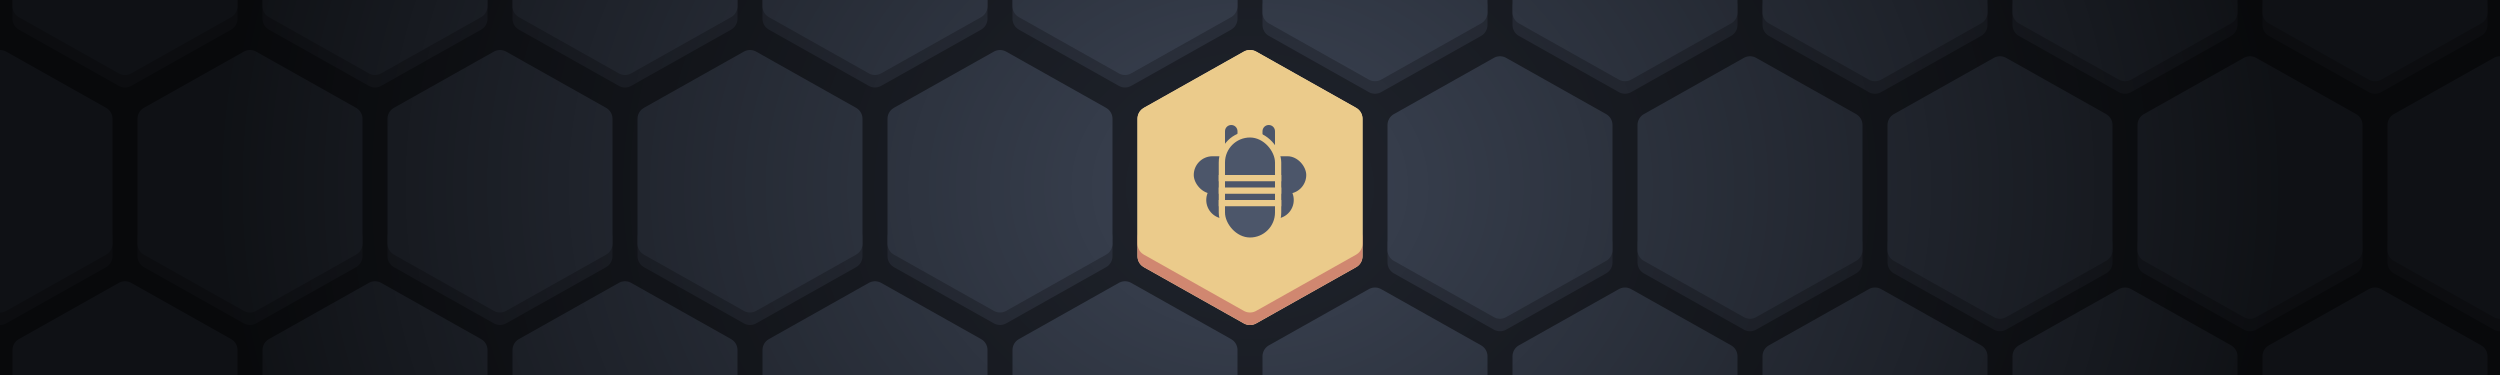 <?xml version="1.0" encoding="UTF-8" standalone="no"?>
<!-- Created with Inkscape (http://www.inkscape.org/) -->

<svg
   xmlns:dc="http://purl.org/dc/elements/1.1/"
   xmlns:cc="http://creativecommons.org/ns#"
   xmlns:rdf="http://www.w3.org/1999/02/22-rdf-syntax-ns#"
   xmlns:svg="http://www.w3.org/2000/svg"
   xmlns="http://www.w3.org/2000/svg"
   xmlns:xlink="http://www.w3.org/1999/xlink"
   xmlns:sodipodi="http://sodipodi.sourceforge.net/DTD/sodipodi-0.dtd"
   xmlns:inkscape="http://www.inkscape.org/namespaces/inkscape"
   width="400"
   height="60"
   viewBox="0 0 400 60"
   version="1.1"
   id="SVGRoot"
   inkscape:version="0.92.4 (5da689c313, 2019-01-14)"
   sodipodi:docname="banner.svg"
   inkscape:export-filename="C:\Users\Admin\Documents\Rainmeter\Skins\Honeycomb-NG\@Resources\Images\openshot.png"
   inkscape:export-xdpi="512"
   inkscape:export-ydpi="512">
  <defs
     id="defs1995">
    <linearGradient
       inkscape:collect="always"
       id="linearGradient941">
      <stop
         style="stop-color:#000000;stop-opacity:0.256"
         offset="0"
         id="stop937" />
      <stop
         style="stop-color:#000000;stop-opacity:1"
         offset="1"
         id="stop939" />
    </linearGradient>
    <filter
       inkscape:collect="always"
       style="color-interpolation-filters:sRGB"
       id="filter1481"
       x="-0.54"
       width="2.08"
       y="-0.432"
       height="1.864">
      <feGaussianBlur
         inkscape:collect="always"
         stdDeviation="7.2"
         id="feGaussianBlur1483" />
    </filter>
    <radialGradient
       inkscape:collect="always"
       xlink:href="#linearGradient941"
       id="radialGradient943"
       cx="200"
       cy="18"
       fx="200"
       fy="18"
       r="200"
       gradientTransform="matrix(0.825,0,0,0.675,35,5.85)"
       gradientUnits="userSpaceOnUse" />
  </defs>
  <sodipodi:namedview
     id="base"
     pagecolor="#ffffff"
     bordercolor="#666666"
     borderopacity="1.0"
     inkscape:pageopacity="0.0"
     inkscape:pageshadow="2"
     inkscape:zoom="2.7534539"
     inkscape:cx="167.08217"
     inkscape:cy="29.900223"
     inkscape:document-units="px"
     inkscape:current-layer="layer1"
     showgrid="true"
     inkscape:window-width="1920"
     inkscape:window-height="1017"
     inkscape:window-x="-8"
     inkscape:window-y="-8"
     inkscape:window-maximized="1"
     inkscape:grid-bbox="true">
    <inkscape:grid
       type="xygrid"
       id="grid2562" />
  </sodipodi:namedview>
  <g
     inkscape:label="Layer 1"
     inkscape:groupmode="layer"
     id="layer1"
     transform="translate(0,12)">
    <rect
       style="opacity:1;vector-effect:none;fill:#282d38;fill-opacity:1;fill-rule:evenodd;stroke:none;stroke-width:8;stroke-linecap:round;stroke-linejoin:round;stroke-miterlimit:4;stroke-dasharray:none;paint-order:stroke fill markers"
       id="rect1012"
       width="400"
       height="60"
       x="0"
       y="-12" />
    <g
       id="g846-1"
       transform="translate(31,-27)">
      <path
         sodipodi:nodetypes="ccccccc"
         inkscape:connector-curvature="0"
         id="path2564-34"
         d="m 129,44 16,9 v 3 l -16,9 -16,-9 v -3 z"
         style="fill:none;stroke:#3b4252;stroke-width:4;stroke-linecap:round;stroke-linejoin:round;stroke-miterlimit:4;stroke-dasharray:none;stroke-opacity:1" />
      <path
         sodipodi:nodetypes="ccccccc"
         inkscape:connector-curvature="0"
         id="path2564-3-9"
         d="m 129,25 16,9 v 20 l -16,9 -16,-9 V 34 Z"
         style="fill:#4c566a;stroke:#4c566a;stroke-width:4;stroke-linecap:round;stroke-linejoin:round;stroke-miterlimit:4;stroke-dasharray:none;stroke-opacity:1" />
    </g>
    <g
       id="g846-1-1"
       transform="translate(-9,-27)">
      <path
         sodipodi:nodetypes="ccccccc"
         inkscape:connector-curvature="0"
         id="path2564-34-8"
         d="m 129,44 16,9 v 3 l -16,9 -16,-9 v -3 z"
         style="fill:none;stroke:#3b4252;stroke-width:4;stroke-linecap:round;stroke-linejoin:round;stroke-miterlimit:4;stroke-dasharray:none;stroke-opacity:1" />
      <path
         sodipodi:nodetypes="ccccccc"
         inkscape:connector-curvature="0"
         id="path2564-3-9-0"
         d="m 129,25 16,9 v 20 l -16,9 -16,-9 V 34 Z"
         style="fill:#4c566a;stroke:#4c566a;stroke-width:4;stroke-linecap:round;stroke-linejoin:round;stroke-miterlimit:4;stroke-dasharray:none;stroke-opacity:1" />
    </g>
    <g
       id="g846-1-7"
       transform="matrix(-1,0,0,1,369,-26)">
      <path
         sodipodi:nodetypes="ccccccc"
         inkscape:connector-curvature="0"
         id="path2564-34-2"
         d="m 129,44 16,9 v 3 l -16,9 -16,-9 v -3 z"
         style="fill:none;stroke:#3b4252;stroke-width:4;stroke-linecap:round;stroke-linejoin:round;stroke-miterlimit:4;stroke-dasharray:none;stroke-opacity:1" />
      <path
         sodipodi:nodetypes="ccccccc"
         inkscape:connector-curvature="0"
         id="path2564-3-9-1"
         d="m 129,25 16,9 v 20 l -16,9 -16,-9 V 34 Z"
         style="fill:#4c566a;stroke:#4c566a;stroke-width:4;stroke-linecap:round;stroke-linejoin:round;stroke-miterlimit:4;stroke-dasharray:none;stroke-opacity:1" />
    </g>
    <g
       id="g846"
       transform="translate(51,10)">
      <path
         sodipodi:nodetypes="ccccccc"
         inkscape:connector-curvature="0"
         id="path2564"
         d="m 129,44 16,9 v 3 l -16,9 -16,-9 v -3 z"
         style="fill:none;stroke:#3b4252;stroke-width:4;stroke-linecap:round;stroke-linejoin:round;stroke-miterlimit:4;stroke-dasharray:none;stroke-opacity:1" />
      <path
         sodipodi:nodetypes="ccccccc"
         inkscape:connector-curvature="0"
         id="path2564-3"
         d="m 129,25 16,9 v 20 l -16,9 -16,-9 V 34 Z"
         style="fill:#4c566a;stroke:#4c566a;stroke-width:4;stroke-linecap:round;stroke-linejoin:round;stroke-miterlimit:4;stroke-dasharray:none;stroke-opacity:1" />
    </g>
    <g
       id="g846-3"
       transform="translate(11,10)">
      <path
         sodipodi:nodetypes="ccccccc"
         inkscape:connector-curvature="0"
         id="path2564-7"
         d="m 129,44 16,9 v 3 l -16,9 -16,-9 v -3 z"
         style="fill:none;stroke:#3b4252;stroke-width:4;stroke-linecap:round;stroke-linejoin:round;stroke-miterlimit:4;stroke-dasharray:none;stroke-opacity:1" />
      <path
         sodipodi:nodetypes="ccccccc"
         inkscape:connector-curvature="0"
         id="path2564-3-97"
         d="m 129,25 16,9 v 20 l -16,9 -16,-9 V 34 Z"
         style="fill:#4c566a;stroke:#4c566a;stroke-width:4;stroke-linecap:round;stroke-linejoin:round;stroke-miterlimit:4;stroke-dasharray:none;stroke-opacity:1" />
    </g>
    <g
       id="g846-4"
       transform="matrix(-1,0,0,1,349,11)">
      <path
         sodipodi:nodetypes="ccccccc"
         inkscape:connector-curvature="0"
         id="path2564-9"
         d="m 129,44 16,9 v 3 l -16,9 -16,-9 v -3 z"
         style="fill:none;stroke:#3b4252;stroke-width:4;stroke-linecap:round;stroke-linejoin:round;stroke-miterlimit:4;stroke-dasharray:none;stroke-opacity:1" />
      <path
         sodipodi:nodetypes="ccccccc"
         inkscape:connector-curvature="0"
         id="path2564-3-8"
         d="m 129,25 16,9 v 20 l -16,9 -16,-9 V 34 Z"
         style="fill:#4c566a;stroke:#4c566a;stroke-width:4;stroke-linecap:round;stroke-linejoin:round;stroke-miterlimit:4;stroke-dasharray:none;stroke-opacity:1" />
    </g>
    <g
       id="g846-3-6"
       transform="matrix(-1,0,0,1,389,11)">
      <path
         sodipodi:nodetypes="ccccccc"
         inkscape:connector-curvature="0"
         id="path2564-7-4"
         d="m 129,44 16,9 v 3 l -16,9 -16,-9 v -3 z"
         style="fill:none;stroke:#3b4252;stroke-width:4;stroke-linecap:round;stroke-linejoin:round;stroke-miterlimit:4;stroke-dasharray:none;stroke-opacity:1" />
      <path
         sodipodi:nodetypes="ccccccc"
         inkscape:connector-curvature="0"
         id="path2564-3-97-2"
         d="m 129,25 16,9 v 20 l -16,9 -16,-9 V 34 Z"
         style="fill:#4c566a;stroke:#4c566a;stroke-width:4;stroke-linecap:round;stroke-linejoin:round;stroke-miterlimit:4;stroke-dasharray:none;stroke-opacity:1" />
    </g>
    <g
       id="g846-1-1-6"
       transform="matrix(-1,0,0,1,409,-26)">
      <path
         sodipodi:nodetypes="ccccccc"
         inkscape:connector-curvature="0"
         id="path2564-34-8-0"
         d="m 129,44 16,9 v 3 l -16,9 -16,-9 v -3 z"
         style="fill:none;stroke:#3b4252;stroke-width:4;stroke-linecap:round;stroke-linejoin:round;stroke-miterlimit:4;stroke-dasharray:none;stroke-opacity:1" />
      <path
         sodipodi:nodetypes="ccccccc"
         inkscape:connector-curvature="0"
         id="path2564-3-9-0-2"
         d="m 129,25 16,9 v 20 l -16,9 -16,-9 V 34 Z"
         style="fill:#4c566a;stroke:#4c566a;stroke-width:4;stroke-linecap:round;stroke-linejoin:round;stroke-miterlimit:4;stroke-dasharray:none;stroke-opacity:1" />
    </g>
    <g
       id="g846-8"
       transform="translate(51,-65)">
      <path
         sodipodi:nodetypes="ccccccc"
         inkscape:connector-curvature="0"
         id="path2564-39"
         d="m 129,44 16,9 v 3 l -16,9 -16,-9 v -3 z"
         style="fill:none;stroke:#3b4252;stroke-width:4;stroke-linecap:round;stroke-linejoin:round;stroke-miterlimit:4;stroke-dasharray:none;stroke-opacity:1" />
      <path
         sodipodi:nodetypes="ccccccc"
         inkscape:connector-curvature="0"
         id="path2564-3-2"
         d="m 129,25 16,9 v 20 l -16,9 -16,-9 V 34 Z"
         style="fill:#4c566a;stroke:#4c566a;stroke-width:4;stroke-linecap:round;stroke-linejoin:round;stroke-miterlimit:4;stroke-dasharray:none;stroke-opacity:1" />
    </g>
    <g
       id="g846-3-1"
       transform="translate(11,-65)">
      <path
         sodipodi:nodetypes="ccccccc"
         inkscape:connector-curvature="0"
         id="path2564-7-5"
         d="m 129,44 16,9 v 3 l -16,9 -16,-9 v -3 z"
         style="fill:none;stroke:#3b4252;stroke-width:4;stroke-linecap:round;stroke-linejoin:round;stroke-miterlimit:4;stroke-dasharray:none;stroke-opacity:1" />
      <path
         sodipodi:nodetypes="ccccccc"
         inkscape:connector-curvature="0"
         id="path2564-3-97-9"
         d="m 129,25 16,9 v 20 l -16,9 -16,-9 V 34 Z"
         style="fill:#4c566a;stroke:#4c566a;stroke-width:4;stroke-linecap:round;stroke-linejoin:round;stroke-miterlimit:4;stroke-dasharray:none;stroke-opacity:1" />
    </g>
    <g
       id="g846-4-5"
       transform="matrix(-1,0,0,1,349,-64)">
      <path
         sodipodi:nodetypes="ccccccc"
         inkscape:connector-curvature="0"
         id="path2564-9-8"
         d="m 129,44 16,9 v 3 l -16,9 -16,-9 v -3 z"
         style="fill:none;stroke:#3b4252;stroke-width:4;stroke-linecap:round;stroke-linejoin:round;stroke-miterlimit:4;stroke-dasharray:none;stroke-opacity:1" />
      <path
         sodipodi:nodetypes="ccccccc"
         inkscape:connector-curvature="0"
         id="path2564-3-8-3"
         d="m 129,25 16,9 v 20 l -16,9 -16,-9 V 34 Z"
         style="fill:#4c566a;stroke:#4c566a;stroke-width:4;stroke-linecap:round;stroke-linejoin:round;stroke-miterlimit:4;stroke-dasharray:none;stroke-opacity:1" />
    </g>
    <g
       id="g846-3-6-6"
       transform="matrix(-1,0,0,1,389,-64)">
      <path
         sodipodi:nodetypes="ccccccc"
         inkscape:connector-curvature="0"
         id="path2564-7-4-9"
         d="m 129,44 16,9 v 3 l -16,9 -16,-9 v -3 z"
         style="fill:none;stroke:#3b4252;stroke-width:4;stroke-linecap:round;stroke-linejoin:round;stroke-miterlimit:4;stroke-dasharray:none;stroke-opacity:1" />
      <path
         sodipodi:nodetypes="ccccccc"
         inkscape:connector-curvature="0"
         id="path2564-3-97-2-7"
         d="m 129,25 16,9 v 20 l -16,9 -16,-9 V 34 Z"
         style="fill:#4c566a;stroke:#4c566a;stroke-width:4;stroke-linecap:round;stroke-linejoin:round;stroke-miterlimit:4;stroke-dasharray:none;stroke-opacity:1" />
    </g>
    <g
       id="g846-1-7-7"
       transform="matrix(-1,0,0,1,449,-26)">
      <path
         sodipodi:nodetypes="ccccccc"
         inkscape:connector-curvature="0"
         id="path2564-34-2-7"
         d="m 129,44 16,9 v 3 l -16,9 -16,-9 v -3 z"
         style="fill:none;stroke:#3b4252;stroke-width:4;stroke-linecap:round;stroke-linejoin:round;stroke-miterlimit:4;stroke-dasharray:none;stroke-opacity:1" />
      <path
         sodipodi:nodetypes="ccccccc"
         inkscape:connector-curvature="0"
         id="path2564-3-9-1-7"
         d="m 129,25 16,9 v 20 l -16,9 -16,-9 V 34 Z"
         style="fill:#4c566a;stroke:#4c566a;stroke-width:4;stroke-linecap:round;stroke-linejoin:round;stroke-miterlimit:4;stroke-dasharray:none;stroke-opacity:1" />
    </g>
    <g
       id="g846-4-8"
       transform="matrix(-1,0,0,1,429,11)">
      <path
         sodipodi:nodetypes="ccccccc"
         inkscape:connector-curvature="0"
         id="path2564-9-81"
         d="m 129,44 16,9 v 3 l -16,9 -16,-9 v -3 z"
         style="fill:none;stroke:#3b4252;stroke-width:4;stroke-linecap:round;stroke-linejoin:round;stroke-miterlimit:4;stroke-dasharray:none;stroke-opacity:1" />
      <path
         sodipodi:nodetypes="ccccccc"
         inkscape:connector-curvature="0"
         id="path2564-3-8-6"
         d="m 129,25 16,9 v 20 l -16,9 -16,-9 V 34 Z"
         style="fill:#4c566a;stroke:#4c566a;stroke-width:4;stroke-linecap:round;stroke-linejoin:round;stroke-miterlimit:4;stroke-dasharray:none;stroke-opacity:1" />
    </g>
    <g
       id="g846-3-6-9"
       transform="matrix(-1,0,0,1,469,11)">
      <path
         sodipodi:nodetypes="ccccccc"
         inkscape:connector-curvature="0"
         id="path2564-7-4-8"
         d="m 129,44 16,9 v 3 l -16,9 -16,-9 v -3 z"
         style="fill:none;stroke:#3b4252;stroke-width:4;stroke-linecap:round;stroke-linejoin:round;stroke-miterlimit:4;stroke-dasharray:none;stroke-opacity:1" />
      <path
         sodipodi:nodetypes="ccccccc"
         inkscape:connector-curvature="0"
         id="path2564-3-97-2-2"
         d="m 129,25 16,9 v 20 l -16,9 -16,-9 V 34 Z"
         style="fill:#4c566a;stroke:#4c566a;stroke-width:4;stroke-linecap:round;stroke-linejoin:round;stroke-miterlimit:4;stroke-dasharray:none;stroke-opacity:1" />
    </g>
    <g
       id="g846-1-1-6-9"
       transform="matrix(-1,0,0,1,489,-26)">
      <path
         sodipodi:nodetypes="ccccccc"
         inkscape:connector-curvature="0"
         id="path2564-34-8-0-5"
         d="m 129,44 16,9 v 3 l -16,9 -16,-9 v -3 z"
         style="fill:none;stroke:#3b4252;stroke-width:4;stroke-linecap:round;stroke-linejoin:round;stroke-miterlimit:4;stroke-dasharray:none;stroke-opacity:1" />
      <path
         sodipodi:nodetypes="ccccccc"
         inkscape:connector-curvature="0"
         id="path2564-3-9-0-2-8"
         d="m 129,25 16,9 v 20 l -16,9 -16,-9 V 34 Z"
         style="fill:#4c566a;stroke:#4c566a;stroke-width:4;stroke-linecap:round;stroke-linejoin:round;stroke-miterlimit:4;stroke-dasharray:none;stroke-opacity:1" />
    </g>
    <g
       id="g846-4-5-7"
       transform="matrix(-1,0,0,1,429,-64)">
      <path
         sodipodi:nodetypes="ccccccc"
         inkscape:connector-curvature="0"
         id="path2564-9-8-6"
         d="m 129,44 16,9 v 3 l -16,9 -16,-9 v -3 z"
         style="fill:none;stroke:#3b4252;stroke-width:4;stroke-linecap:round;stroke-linejoin:round;stroke-miterlimit:4;stroke-dasharray:none;stroke-opacity:1" />
      <path
         sodipodi:nodetypes="ccccccc"
         inkscape:connector-curvature="0"
         id="path2564-3-8-3-1"
         d="m 129,25 16,9 v 20 l -16,9 -16,-9 V 34 Z"
         style="fill:#4c566a;stroke:#4c566a;stroke-width:4;stroke-linecap:round;stroke-linejoin:round;stroke-miterlimit:4;stroke-dasharray:none;stroke-opacity:1" />
    </g>
    <g
       id="g846-3-6-6-2"
       transform="matrix(-1,0,0,1,469,-64)">
      <path
         sodipodi:nodetypes="ccccccc"
         inkscape:connector-curvature="0"
         id="path2564-7-4-9-7"
         d="m 129,44 16,9 v 3 l -16,9 -16,-9 v -3 z"
         style="fill:none;stroke:#3b4252;stroke-width:4;stroke-linecap:round;stroke-linejoin:round;stroke-miterlimit:4;stroke-dasharray:none;stroke-opacity:1" />
      <path
         sodipodi:nodetypes="ccccccc"
         inkscape:connector-curvature="0"
         id="path2564-3-97-2-7-0"
         d="m 129,25 16,9 v 20 l -16,9 -16,-9 V 34 Z"
         style="fill:#4c566a;stroke:#4c566a;stroke-width:4;stroke-linecap:round;stroke-linejoin:round;stroke-miterlimit:4;stroke-dasharray:none;stroke-opacity:1" />
    </g>
    <g
       id="g846-1-7-9"
       transform="matrix(-1,0,0,1,529,-26)">
      <path
         sodipodi:nodetypes="ccccccc"
         inkscape:connector-curvature="0"
         id="path2564-34-2-76"
         d="m 129,44 16,9 v 3 l -16,9 -16,-9 v -3 z"
         style="fill:none;stroke:#3b4252;stroke-width:4;stroke-linecap:round;stroke-linejoin:round;stroke-miterlimit:4;stroke-dasharray:none;stroke-opacity:1" />
      <path
         sodipodi:nodetypes="ccccccc"
         inkscape:connector-curvature="0"
         id="path2564-3-9-1-73"
         d="m 129,25 16,9 v 20 l -16,9 -16,-9 V 34 Z"
         style="fill:#4c566a;stroke:#4c566a;stroke-width:4;stroke-linecap:round;stroke-linejoin:round;stroke-miterlimit:4;stroke-dasharray:none;stroke-opacity:1" />
    </g>
    <g
       id="g846-4-2"
       transform="matrix(-1,0,0,1,509,11)">
      <path
         sodipodi:nodetypes="ccccccc"
         inkscape:connector-curvature="0"
         id="path2564-9-9"
         d="m 129,44 16,9 v 3 l -16,9 -16,-9 v -3 z"
         style="fill:none;stroke:#3b4252;stroke-width:4;stroke-linecap:round;stroke-linejoin:round;stroke-miterlimit:4;stroke-dasharray:none;stroke-opacity:1" />
      <path
         sodipodi:nodetypes="ccccccc"
         inkscape:connector-curvature="0"
         id="path2564-3-8-65"
         d="m 129,25 16,9 v 20 l -16,9 -16,-9 V 34 Z"
         style="fill:#4c566a;stroke:#4c566a;stroke-width:4;stroke-linecap:round;stroke-linejoin:round;stroke-miterlimit:4;stroke-dasharray:none;stroke-opacity:1" />
    </g>
    <g
       id="g846-3-6-1"
       transform="matrix(-1,0,0,1,549,11)">
      <path
         sodipodi:nodetypes="ccccccc"
         inkscape:connector-curvature="0"
         id="path2564-7-4-7"
         d="m 129,44 16,9 v 3 l -16,9 -16,-9 v -3 z"
         style="fill:none;stroke:#3b4252;stroke-width:4;stroke-linecap:round;stroke-linejoin:round;stroke-miterlimit:4;stroke-dasharray:none;stroke-opacity:1" />
      <path
         sodipodi:nodetypes="ccccccc"
         inkscape:connector-curvature="0"
         id="path2564-3-97-2-8"
         d="m 129,25 16,9 v 20 l -16,9 -16,-9 V 34 Z"
         style="fill:#4c566a;stroke:#4c566a;stroke-width:4;stroke-linecap:round;stroke-linejoin:round;stroke-miterlimit:4;stroke-dasharray:none;stroke-opacity:1" />
    </g>
    <g
       id="g846-1-1-6-2"
       transform="matrix(-1,0,0,1,569,-26)">
      <path
         sodipodi:nodetypes="ccccccc"
         inkscape:connector-curvature="0"
         id="path2564-34-8-0-3"
         d="m 129,44 16,9 v 3 l -16,9 -16,-9 v -3 z"
         style="fill:none;stroke:#3b4252;stroke-width:4;stroke-linecap:round;stroke-linejoin:round;stroke-miterlimit:4;stroke-dasharray:none;stroke-opacity:1" />
      <path
         sodipodi:nodetypes="ccccccc"
         inkscape:connector-curvature="0"
         id="path2564-3-9-0-2-7"
         d="m 129,25 16,9 v 20 l -16,9 -16,-9 V 34 Z"
         style="fill:#4c566a;stroke:#4c566a;stroke-width:4;stroke-linecap:round;stroke-linejoin:round;stroke-miterlimit:4;stroke-dasharray:none;stroke-opacity:1" />
    </g>
    <g
       id="g846-4-5-6"
       transform="matrix(-1,0,0,1,509,-64)">
      <path
         sodipodi:nodetypes="ccccccc"
         inkscape:connector-curvature="0"
         id="path2564-9-8-62"
         d="m 129,44 16,9 v 3 l -16,9 -16,-9 v -3 z"
         style="fill:none;stroke:#3b4252;stroke-width:4;stroke-linecap:round;stroke-linejoin:round;stroke-miterlimit:4;stroke-dasharray:none;stroke-opacity:1" />
      <path
         sodipodi:nodetypes="ccccccc"
         inkscape:connector-curvature="0"
         id="path2564-3-8-3-6"
         d="m 129,25 16,9 v 20 l -16,9 -16,-9 V 34 Z"
         style="fill:#4c566a;stroke:#4c566a;stroke-width:4;stroke-linecap:round;stroke-linejoin:round;stroke-miterlimit:4;stroke-dasharray:none;stroke-opacity:1" />
    </g>
    <g
       id="g846-3-6-6-0"
       transform="matrix(-1,0,0,1,549,-64)">
      <path
         sodipodi:nodetypes="ccccccc"
         inkscape:connector-curvature="0"
         id="path2564-7-4-9-8"
         d="m 129,44 16,9 v 3 l -16,9 -16,-9 v -3 z"
         style="fill:none;stroke:#3b4252;stroke-width:4;stroke-linecap:round;stroke-linejoin:round;stroke-miterlimit:4;stroke-dasharray:none;stroke-opacity:1" />
      <path
         sodipodi:nodetypes="ccccccc"
         inkscape:connector-curvature="0"
         id="path2564-3-97-2-7-7"
         d="m 129,25 16,9 v 20 l -16,9 -16,-9 V 34 Z"
         style="fill:#4c566a;stroke:#4c566a;stroke-width:4;stroke-linecap:round;stroke-linejoin:round;stroke-miterlimit:4;stroke-dasharray:none;stroke-opacity:1" />
    </g>
    <g
       id="g846-1-7-0"
       transform="translate(-49,-27)">
      <path
         sodipodi:nodetypes="ccccccc"
         inkscape:connector-curvature="0"
         id="path2564-34-2-4"
         d="m 129,44 16,9 v 3 l -16,9 -16,-9 v -3 z"
         style="fill:none;stroke:#3b4252;stroke-width:4;stroke-linecap:round;stroke-linejoin:round;stroke-miterlimit:4;stroke-dasharray:none;stroke-opacity:1" />
      <path
         sodipodi:nodetypes="ccccccc"
         inkscape:connector-curvature="0"
         id="path2564-3-9-1-4"
         d="m 129,25 16,9 v 20 l -16,9 -16,-9 V 34 Z"
         style="fill:#4c566a;stroke:#4c566a;stroke-width:4;stroke-linecap:round;stroke-linejoin:round;stroke-miterlimit:4;stroke-dasharray:none;stroke-opacity:1" />
    </g>
    <g
       id="g846-4-7"
       transform="translate(-29,10)">
      <path
         sodipodi:nodetypes="ccccccc"
         inkscape:connector-curvature="0"
         id="path2564-9-98"
         d="m 129,44 16,9 v 3 l -16,9 -16,-9 v -3 z"
         style="fill:none;stroke:#3b4252;stroke-width:4;stroke-linecap:round;stroke-linejoin:round;stroke-miterlimit:4;stroke-dasharray:none;stroke-opacity:1" />
      <path
         sodipodi:nodetypes="ccccccc"
         inkscape:connector-curvature="0"
         id="path2564-3-8-60"
         d="m 129,25 16,9 v 20 l -16,9 -16,-9 V 34 Z"
         style="fill:#4c566a;stroke:#4c566a;stroke-width:4;stroke-linecap:round;stroke-linejoin:round;stroke-miterlimit:4;stroke-dasharray:none;stroke-opacity:1" />
    </g>
    <g
       id="g846-3-6-7"
       transform="translate(-69,10)">
      <path
         sodipodi:nodetypes="ccccccc"
         inkscape:connector-curvature="0"
         id="path2564-7-4-6"
         d="m 129,44 16,9 v 3 l -16,9 -16,-9 v -3 z"
         style="fill:none;stroke:#3b4252;stroke-width:4;stroke-linecap:round;stroke-linejoin:round;stroke-miterlimit:4;stroke-dasharray:none;stroke-opacity:1" />
      <path
         sodipodi:nodetypes="ccccccc"
         inkscape:connector-curvature="0"
         id="path2564-3-97-2-5"
         d="m 129,25 16,9 v 20 l -16,9 -16,-9 V 34 Z"
         style="fill:#4c566a;stroke:#4c566a;stroke-width:4;stroke-linecap:round;stroke-linejoin:round;stroke-miterlimit:4;stroke-dasharray:none;stroke-opacity:1" />
    </g>
    <g
       id="g846-1-1-6-8"
       transform="translate(-89,-27)">
      <path
         sodipodi:nodetypes="ccccccc"
         inkscape:connector-curvature="0"
         id="path2564-34-8-0-2"
         d="m 129,44 16,9 v 3 l -16,9 -16,-9 v -3 z"
         style="fill:none;stroke:#3b4252;stroke-width:4;stroke-linecap:round;stroke-linejoin:round;stroke-miterlimit:4;stroke-dasharray:none;stroke-opacity:1" />
      <path
         sodipodi:nodetypes="ccccccc"
         inkscape:connector-curvature="0"
         id="path2564-3-9-0-2-0"
         d="m 129,25 16,9 v 20 l -16,9 -16,-9 V 34 Z"
         style="fill:#4c566a;stroke:#4c566a;stroke-width:4;stroke-linecap:round;stroke-linejoin:round;stroke-miterlimit:4;stroke-dasharray:none;stroke-opacity:1" />
    </g>
    <g
       id="g846-4-5-66"
       transform="translate(-29,-65)">
      <path
         sodipodi:nodetypes="ccccccc"
         inkscape:connector-curvature="0"
         id="path2564-9-8-0"
         d="m 129,44 16,9 v 3 l -16,9 -16,-9 v -3 z"
         style="fill:none;stroke:#3b4252;stroke-width:4;stroke-linecap:round;stroke-linejoin:round;stroke-miterlimit:4;stroke-dasharray:none;stroke-opacity:1" />
      <path
         sodipodi:nodetypes="ccccccc"
         inkscape:connector-curvature="0"
         id="path2564-3-8-3-2"
         d="m 129,25 16,9 v 20 l -16,9 -16,-9 V 34 Z"
         style="fill:#4c566a;stroke:#4c566a;stroke-width:4;stroke-linecap:round;stroke-linejoin:round;stroke-miterlimit:4;stroke-dasharray:none;stroke-opacity:1" />
    </g>
    <g
       id="g846-3-6-6-5"
       transform="translate(-69,-65)">
      <path
         sodipodi:nodetypes="ccccccc"
         inkscape:connector-curvature="0"
         id="path2564-7-4-9-81"
         d="m 129,44 16,9 v 3 l -16,9 -16,-9 v -3 z"
         style="fill:none;stroke:#3b4252;stroke-width:4;stroke-linecap:round;stroke-linejoin:round;stroke-miterlimit:4;stroke-dasharray:none;stroke-opacity:1" />
      <path
         sodipodi:nodetypes="ccccccc"
         inkscape:connector-curvature="0"
         id="path2564-3-97-2-7-8"
         d="m 129,25 16,9 v 20 l -16,9 -16,-9 V 34 Z"
         style="fill:#4c566a;stroke:#4c566a;stroke-width:4;stroke-linecap:round;stroke-linejoin:round;stroke-miterlimit:4;stroke-dasharray:none;stroke-opacity:1" />
    </g>
    <g
       id="g846-1-7-6"
       transform="translate(-129,-27)">
      <path
         sodipodi:nodetypes="ccccccc"
         inkscape:connector-curvature="0"
         id="path2564-34-2-45"
         d="m 129,44 16,9 v 3 l -16,9 -16,-9 v -3 z"
         style="fill:none;stroke:#3b4252;stroke-width:4;stroke-linecap:round;stroke-linejoin:round;stroke-miterlimit:4;stroke-dasharray:none;stroke-opacity:1" />
      <path
         sodipodi:nodetypes="ccccccc"
         inkscape:connector-curvature="0"
         id="path2564-3-9-1-8"
         d="m 129,25 16,9 v 20 l -16,9 -16,-9 V 34 Z"
         style="fill:#4c566a;stroke:#4c566a;stroke-width:4;stroke-linecap:round;stroke-linejoin:round;stroke-miterlimit:4;stroke-dasharray:none;stroke-opacity:1" />
    </g>
    <g
       id="g846-4-89"
       transform="translate(-109,10)">
      <path
         sodipodi:nodetypes="ccccccc"
         inkscape:connector-curvature="0"
         id="path2564-9-6"
         d="m 129,44 16,9 v 3 l -16,9 -16,-9 v -3 z"
         style="fill:none;stroke:#3b4252;stroke-width:4;stroke-linecap:round;stroke-linejoin:round;stroke-miterlimit:4;stroke-dasharray:none;stroke-opacity:1" />
      <path
         sodipodi:nodetypes="ccccccc"
         inkscape:connector-curvature="0"
         id="path2564-3-8-8"
         d="m 129,25 16,9 v 20 l -16,9 -16,-9 V 34 Z"
         style="fill:#4c566a;stroke:#4c566a;stroke-width:4;stroke-linecap:round;stroke-linejoin:round;stroke-miterlimit:4;stroke-dasharray:none;stroke-opacity:1" />
    </g>
    <g
       id="g846-3-6-16"
       transform="translate(-149,10)">
      <path
         sodipodi:nodetypes="ccccccc"
         inkscape:connector-curvature="0"
         id="path2564-7-4-70"
         d="m 129,44 16,9 v 3 l -16,9 -16,-9 v -3 z"
         style="fill:none;stroke:#3b4252;stroke-width:4;stroke-linecap:round;stroke-linejoin:round;stroke-miterlimit:4;stroke-dasharray:none;stroke-opacity:1" />
      <path
         sodipodi:nodetypes="ccccccc"
         inkscape:connector-curvature="0"
         id="path2564-3-97-2-9"
         d="m 129,25 16,9 v 20 l -16,9 -16,-9 V 34 Z"
         style="fill:#4c566a;stroke:#4c566a;stroke-width:4;stroke-linecap:round;stroke-linejoin:round;stroke-miterlimit:4;stroke-dasharray:none;stroke-opacity:1" />
    </g>
    <g
       id="g846-1-1-6-28"
       transform="translate(-169,-27)">
      <path
         sodipodi:nodetypes="ccccccc"
         inkscape:connector-curvature="0"
         id="path2564-34-8-0-9"
         d="m 129,44 16,9 v 3 l -16,9 -16,-9 v -3 z"
         style="fill:none;stroke:#3b4252;stroke-width:4;stroke-linecap:round;stroke-linejoin:round;stroke-miterlimit:4;stroke-dasharray:none;stroke-opacity:1" />
      <path
         sodipodi:nodetypes="ccccccc"
         inkscape:connector-curvature="0"
         id="path2564-3-9-0-2-5"
         d="m 129,25 16,9 v 20 l -16,9 -16,-9 V 34 Z"
         style="fill:#4c566a;stroke:#4c566a;stroke-width:4;stroke-linecap:round;stroke-linejoin:round;stroke-miterlimit:4;stroke-dasharray:none;stroke-opacity:1" />
    </g>
    <g
       id="g846-4-5-9"
       transform="translate(-109,-65)">
      <path
         sodipodi:nodetypes="ccccccc"
         inkscape:connector-curvature="0"
         id="path2564-9-8-7"
         d="m 129,44 16,9 v 3 l -16,9 -16,-9 v -3 z"
         style="fill:none;stroke:#3b4252;stroke-width:4;stroke-linecap:round;stroke-linejoin:round;stroke-miterlimit:4;stroke-dasharray:none;stroke-opacity:1" />
      <path
         sodipodi:nodetypes="ccccccc"
         inkscape:connector-curvature="0"
         id="path2564-3-8-3-4"
         d="m 129,25 16,9 v 20 l -16,9 -16,-9 V 34 Z"
         style="fill:#4c566a;stroke:#4c566a;stroke-width:4;stroke-linecap:round;stroke-linejoin:round;stroke-miterlimit:4;stroke-dasharray:none;stroke-opacity:1" />
    </g>
    <rect
       style="opacity:0.8;vector-effect:none;fill:url(#radialGradient943);fill-opacity:1;fill-rule:evenodd;stroke:none;stroke-width:8;stroke-linecap:round;stroke-linejoin:round;stroke-miterlimit:4;stroke-dasharray:none;paint-order:stroke fill markers"
       id="rect1224"
       width="400"
       height="60"
       x="0"
       y="-12" />
    <g
       id="g846-3-6-6-1"
       transform="translate(-149,-65)">
      <path
         sodipodi:nodetypes="ccccccc"
         inkscape:connector-curvature="0"
         id="path2564-7-4-9-9"
         d="m 129,44 16,9 v 3 l -16,9 -16,-9 v -3 z"
         style="fill:none;stroke:#3b4252;stroke-width:4;stroke-linecap:round;stroke-linejoin:round;stroke-miterlimit:4;stroke-dasharray:none;stroke-opacity:1" />
      <path
         sodipodi:nodetypes="ccccccc"
         inkscape:connector-curvature="0"
         id="path2564-3-97-2-7-4"
         d="m 129,25 16,9 v 20 l -16,9 -16,-9 V 34 Z"
         style="fill:#4c566a;stroke:#4c566a;stroke-width:4;stroke-linecap:round;stroke-linejoin:round;stroke-miterlimit:4;stroke-dasharray:none;stroke-opacity:1" />
    </g>
    <path
       style="fill:#ffffff;stroke:#f0d8a9;stroke-width:4;stroke-linecap:round;stroke-linejoin:round;stroke-miterlimit:4;stroke-dasharray:none;stroke-opacity:1;filter:url(#filter1481)"
       d="m 200,-2 16,9 V 29 l -16,9 -16,-9 V 7 Z"
       id="path2564-3-6-4"
       inkscape:connector-curvature="0"
       sodipodi:nodetypes="ccccccc" />
    <g
       id="layer1-6"
       inkscape:label="Layer 1"
       transform="translate(176,-6)">
      <path
         sodipodi:nodetypes="ccccccc"
         inkscape:connector-curvature="0"
         id="path2564-6"
         d="m 24,23 16,9 v 3 L 24,44 8,35 v -3 z"
         style="fill:none;stroke:#d08770;stroke-width:4;stroke-linecap:round;stroke-linejoin:round;stroke-miterlimit:4;stroke-dasharray:none;stroke-opacity:1" />
      <path
         sodipodi:nodetypes="ccccccc"
         inkscape:connector-curvature="0"
         id="path2564-3-6"
         d="M 24,4 40,13 V 33 L 24,42 8,33 V 13 Z"
         style="fill:#ebcb8b;stroke:#ebcb8b;stroke-width:4;stroke-linecap:round;stroke-linejoin:round;stroke-miterlimit:4;stroke-dasharray:none;stroke-opacity:1" />
      <rect
         ry="3"
         y="19"
         x="15"
         height="6"
         width="18"
         id="rect833"
         style="opacity:1;vector-effect:none;fill:#4c566a;fill-opacity:1;fill-rule:evenodd;stroke:none;stroke-width:6;stroke-linecap:round;stroke-linejoin:round;stroke-miterlimit:4;stroke-dasharray:none;stroke-opacity:1;paint-order:stroke fill markers" />
      <path
         sodipodi:nodetypes="ccc"
         inkscape:connector-curvature="0"
         id="path835"
         d="m 20,26 4,-4 4,4"
         style="fill:none;stroke:#4c566a;stroke-width:6;stroke-linecap:round;stroke-linejoin:round;stroke-miterlimit:4;stroke-dasharray:none;stroke-opacity:1" />
      <path
         inkscape:connector-curvature="0"
         id="rect883"
         d="m 21,14 c -0.554,0 -1,0.446 -1,1 v 4 c 0,0.554 0.446,1 1,1 0.554,0 1,-0.446 1,-1 v -4 c 0,-0.554 -0.446,-1 -1,-1 z m 6,0 c -0.554,0 -1,0.446 -1,1 v 4 c 0,0.554 0.446,1 1,1 0.554,0 1,-0.446 1,-1 v -4 c 0,-0.554 -0.446,-1 -1,-1 z"
         style="opacity:1;vector-effect:none;fill:#4c566a;fill-opacity:1;fill-rule:evenodd;stroke:none;stroke-width:6;stroke-linecap:round;stroke-linejoin:round;stroke-miterlimit:4;stroke-dasharray:none;stroke-opacity:1;paint-order:stroke fill markers" />
      <rect
         ry="5"
         y="15"
         x="19"
         height="18"
         width="10"
         id="rect831"
         style="opacity:1;vector-effect:none;fill:#ebcb8b;fill-opacity:1;fill-rule:evenodd;stroke:none;stroke-width:6;stroke-linecap:round;stroke-linejoin:round;stroke-miterlimit:4;stroke-dasharray:none;stroke-opacity:1;paint-order:stroke fill markers" />
      <rect
         ry="4"
         y="16"
         x="20"
         height="16"
         width="8"
         id="rect827"
         style="opacity:1;vector-effect:none;fill:#4c566a;fill-opacity:1;fill-rule:evenodd;stroke:none;stroke-width:6;stroke-linecap:round;stroke-linejoin:round;stroke-miterlimit:4;stroke-dasharray:none;stroke-opacity:1;paint-order:stroke fill markers" />
      <rect
         y="22"
         x="19"
         height="1"
         width="10"
         id="rect888"
         style="opacity:1;vector-effect:none;fill:#ebcb8b;fill-opacity:1;fill-rule:evenodd;stroke:none;stroke-width:6;stroke-linecap:round;stroke-linejoin:round;stroke-miterlimit:4;stroke-dasharray:none;stroke-opacity:1;paint-order:stroke fill markers" />
      <rect
         y="24"
         x="19"
         height="1"
         width="10"
         id="rect890"
         style="opacity:1;vector-effect:none;fill:#ebcb8b;fill-opacity:1;fill-rule:evenodd;stroke:none;stroke-width:6;stroke-linecap:round;stroke-linejoin:round;stroke-miterlimit:4;stroke-dasharray:none;stroke-opacity:1;paint-order:stroke fill markers" />
      <rect
         y="26"
         x="19"
         height="1"
         width="10"
         id="rect892"
         style="opacity:1;vector-effect:none;fill:#ebcb8b;fill-opacity:1;fill-rule:evenodd;stroke:none;stroke-width:6;stroke-linecap:round;stroke-linejoin:round;stroke-miterlimit:4;stroke-dasharray:none;stroke-opacity:1;paint-order:stroke fill markers" />
    </g>
  </g>
</svg>
